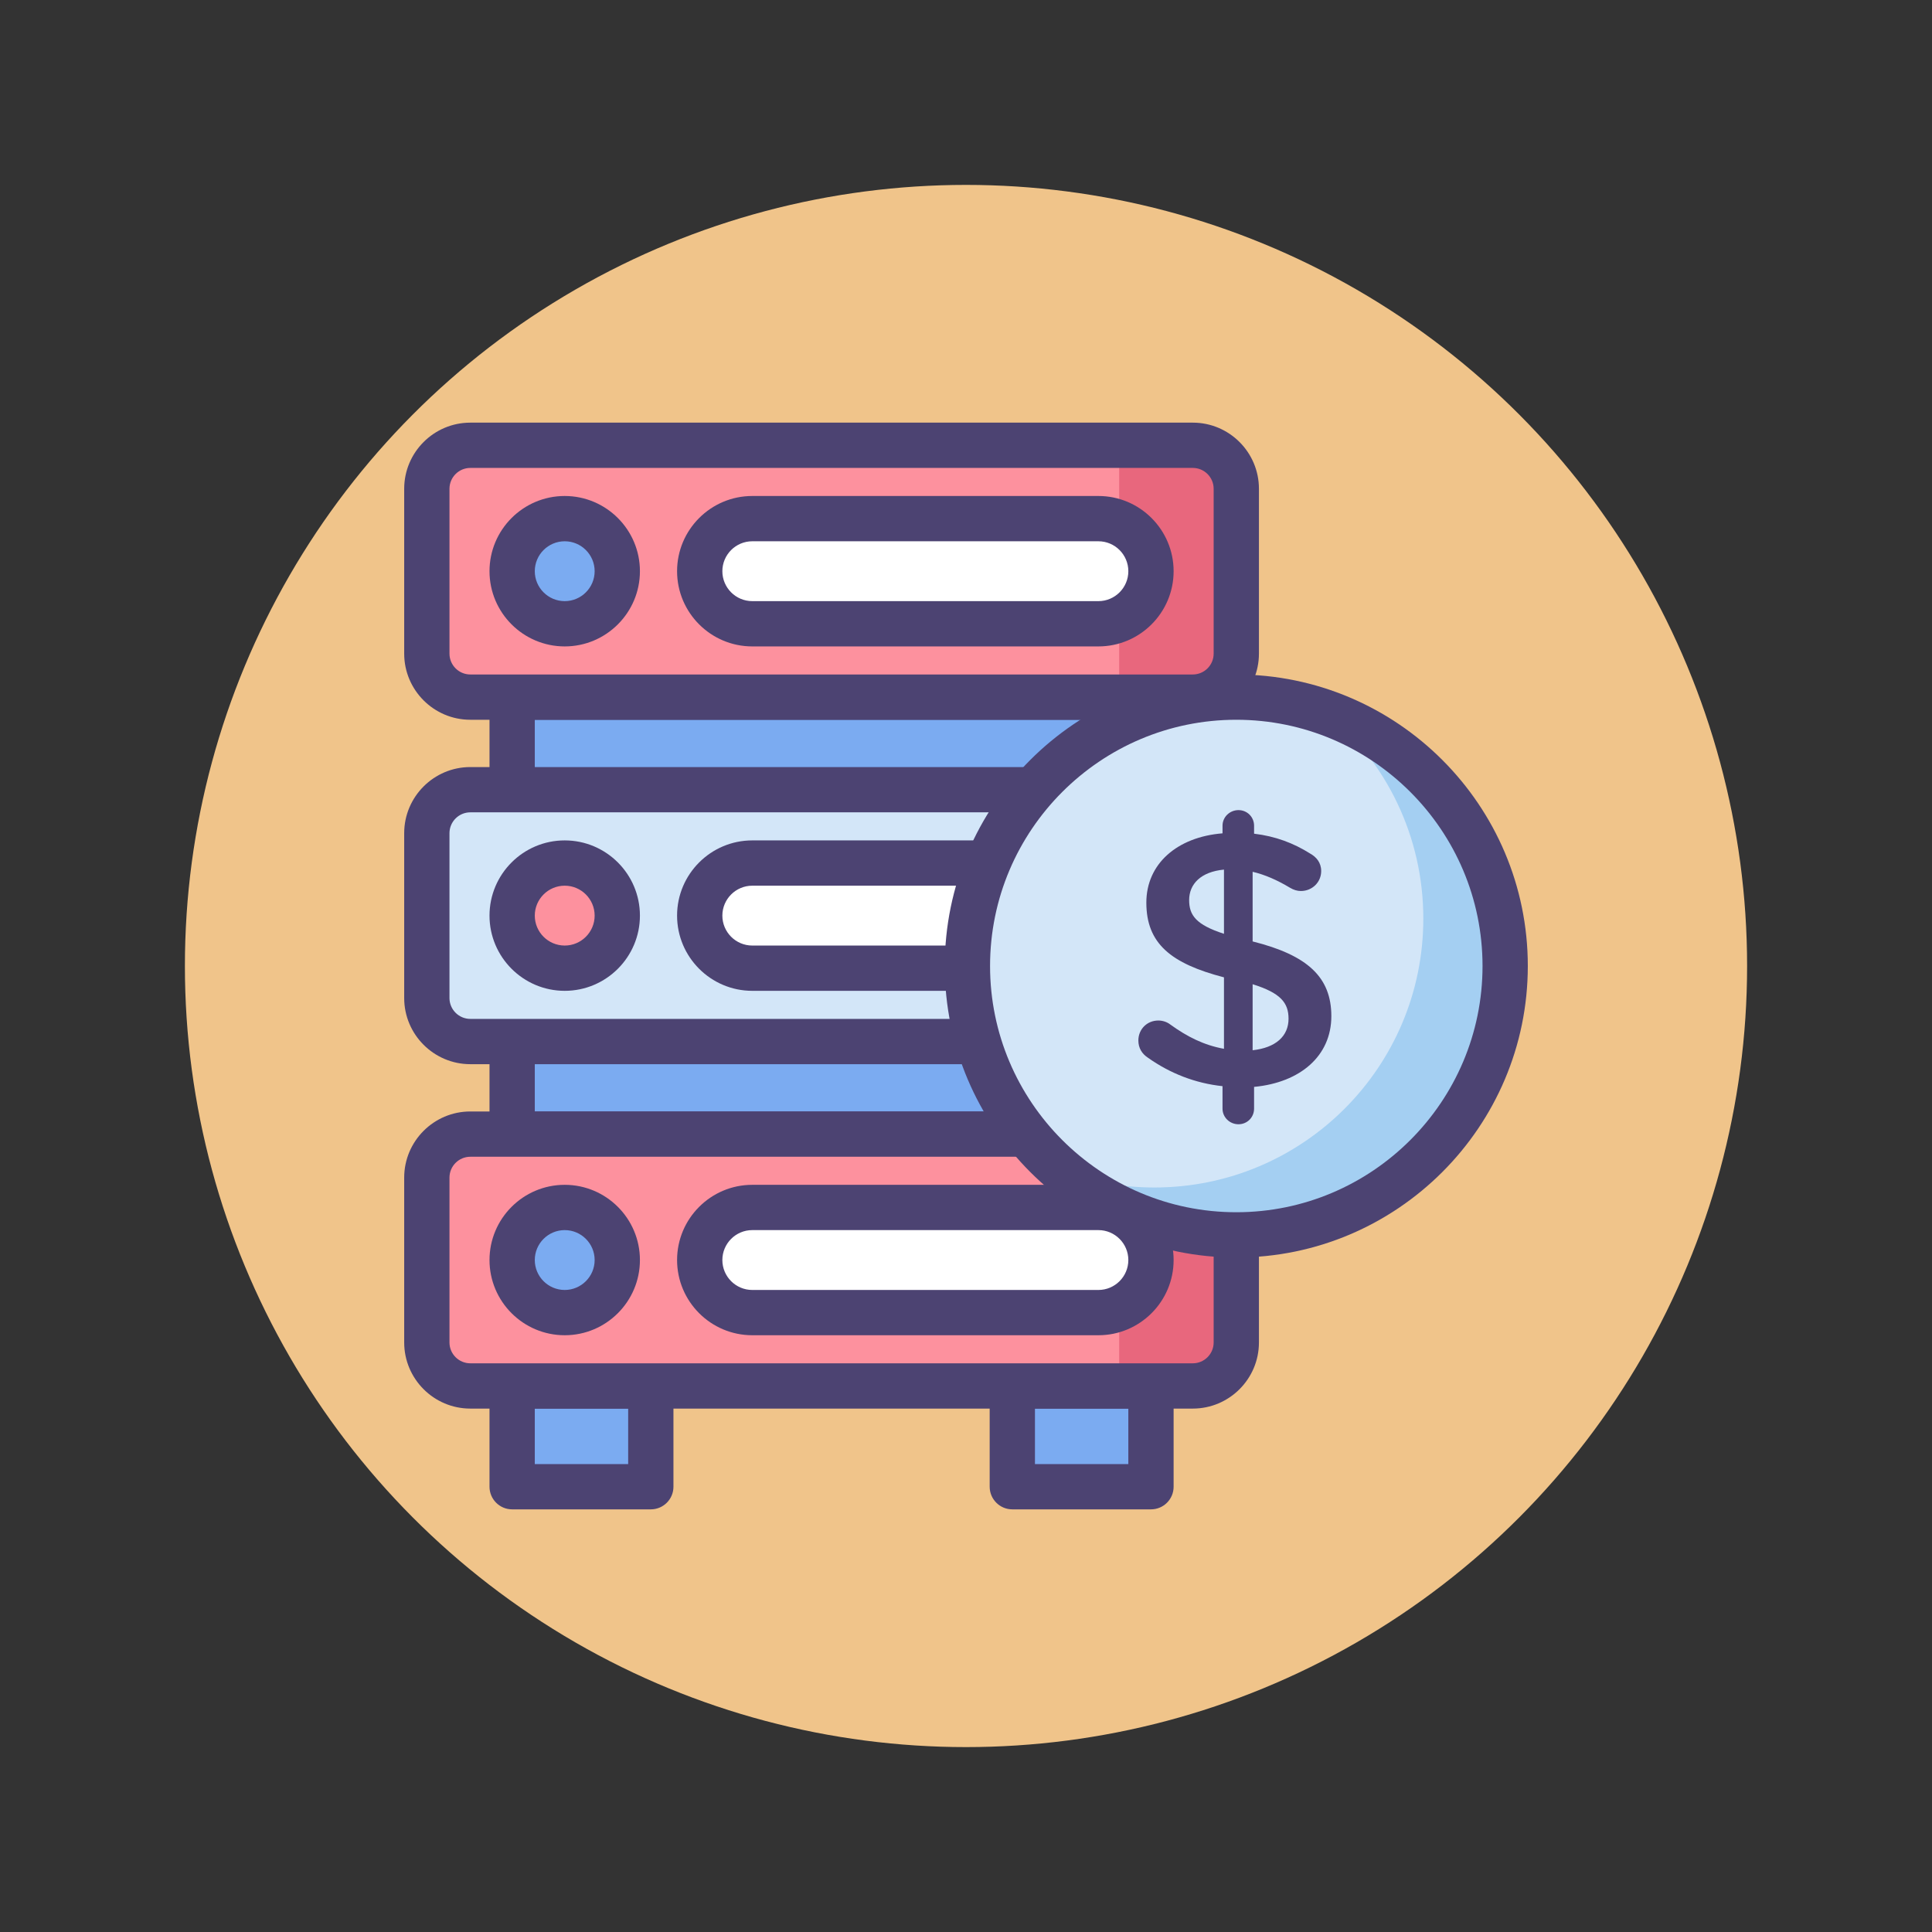 <?xml version="1.0" encoding="utf-8"?>
<!-- Generator: Adobe Illustrator 22.1.0, SVG Export Plug-In . SVG Version: 6.00 Build 0)  -->
<svg version="1.1" id="Icon_Set" xmlns="http://www.w3.org/2000/svg" xmlns:xlink="http://www.w3.org/1999/xlink" x="0px" y="0px"
	 viewBox="0 0 512 512" style="enable-background:new 0 0 512 512;" xml:space="preserve">
<rect x="0" y="0" width="512" height="512" fill="#333333" stroke="none"/>
<style type="text/css">
	.st0{fill:#F0C48A;}
	.st1{fill:#D3E6F8;}
	.st2{fill:#4C4372;}
	.st3{fill:#FD919E;}
	.st4{fill:#E8677D;}
	.st5{fill:#FFFFFF;}
	.st6{fill:#A4CFF2;}
	.st7{fill:#7BABF1;}
</style>
<g id="Hosting_Services">
	<g>
		<g>
			<circle class="st0" cx="256" cy="256" r="207"/>
		</g>
	</g>
	<g>
		<g>
			<g>
				<rect x="135.725" y="184.745" class="st7" width="169.296" height="115.806"/>
			</g>
			<g>
				<rect x="135.725" y="367.292" class="st7" width="36.746" height="26.704"/>
			</g>
			<g>
				<rect x="268.274" y="367.292" class="st7" width="36.746" height="26.704"/>
			</g>
			<g>
				<path class="st2" d="M305.021,306.551H135.725c-3.313,0-6-2.687-6-6V184.745c0-3.313,2.687-6,6-6h169.296c3.313,0,6,2.687,6,6
					v115.806C311.021,303.864,308.334,306.551,305.021,306.551z M141.725,294.551h157.296V190.745H141.725V294.551z"/>
			</g>
			<g>
				<path class="st2" d="M172.471,399.995h-36.747c-3.313,0-6-2.687-6-6v-26.704c0-3.313,2.687-6,6-6h36.747c3.313,0,6,2.687,6,6
					v26.704C178.471,397.309,175.785,399.995,172.471,399.995z M141.725,387.995h24.747v-14.704h-24.747V387.995z"/>
			</g>
			<g>
				<path class="st2" d="M305.021,399.995h-36.746c-3.313,0-6-2.687-6-6v-26.704c0-3.313,2.687-6,6-6h36.746c3.313,0,6,2.687,6,6
					v26.704C311.021,397.309,308.334,399.995,305.021,399.995z M274.274,387.995h24.746v-14.704h-24.746V387.995z"/>
			</g>
			<g>
				<g>
					<path class="st1" d="M316.103,276.018h-191.46c-6.367,0-11.528-5.161-11.528-11.528v-43.685
						c0-6.367,5.161-11.528,11.528-11.528h191.46c6.367,0,11.528,5.161,11.528,11.528v43.685
						C327.631,270.857,322.47,276.018,316.103,276.018z"/>
				</g>
				<g>
					<path class="st6" d="M316.103,209.278h-19.506v66.741h19.506c6.367,0,11.528-5.161,11.528-11.528v-43.685
						C327.631,214.439,322.47,209.278,316.103,209.278z"/>
				</g>
				<g>
					<path class="st2" d="M316.103,282.019h-191.46c-9.665,0-17.528-7.863-17.528-17.528v-43.685
						c0-9.665,7.863-17.528,17.528-17.528h191.46c9.665,0,17.528,7.863,17.528,17.528v43.685
						C333.631,274.155,325.768,282.019,316.103,282.019z M124.643,215.277c-3.048,0-5.528,2.48-5.528,5.528v43.685
						c0,3.048,2.48,5.528,5.528,5.528h191.46c3.048,0,5.528-2.48,5.528-5.528v-43.685c0-3.048-2.48-5.528-5.528-5.528H124.643z"/>
				</g>
				<g>
					<circle class="st3" cx="149.656" cy="242.648" r="13.931"/>
				</g>
				<g>
					<path class="st5" d="M291.089,228.717h-91.725c-7.694,0-13.931,6.237-13.931,13.931v0c0,7.694,6.237,13.931,13.931,13.931
						h91.725c7.694,0,13.931-6.237,13.931-13.931v0C305.021,234.954,298.783,228.717,291.089,228.717z"/>
				</g>
				<g>
					<path class="st2" d="M291.089,262.579h-91.725c-10.99,0-19.931-8.94-19.931-19.931s8.941-19.932,19.931-19.932h91.725
						c10.99,0,19.932,8.941,19.932,19.932S302.079,262.579,291.089,262.579z M199.364,234.717c-4.373,0-7.931,3.559-7.931,7.932
						s3.558,7.931,7.931,7.931h91.725c4.373,0,7.932-3.558,7.932-7.931s-3.559-7.932-7.932-7.932H199.364z"/>
				</g>
				<g>
					<path class="st2" d="M149.656,262.579c-10.99,0-19.932-8.94-19.932-19.931s8.941-19.932,19.932-19.932
						s19.931,8.941,19.931,19.932S160.646,262.579,149.656,262.579z M149.656,234.717c-4.374,0-7.932,3.559-7.932,7.932
						s3.558,7.931,7.932,7.931c4.373,0,7.931-3.558,7.931-7.931S154.029,234.717,149.656,234.717z"/>
				</g>
			</g>
			<g>
				<g>
					<path class="st3" d="M316.103,367.292h-191.46c-6.367,0-11.528-5.161-11.528-11.528v-43.685
						c0-6.367,5.161-11.528,11.528-11.528h191.46c6.367,0,11.528,5.161,11.528,11.528v43.685
						C327.631,362.13,322.47,367.292,316.103,367.292z"/>
				</g>
				<g>
					<path class="st4" d="M316.103,300.551h-19.506v66.741h19.506c6.367,0,11.528-5.161,11.528-11.528v-43.685
						C327.631,305.712,322.47,300.551,316.103,300.551z"/>
				</g>
				<g>
					<path class="st2" d="M316.103,373.291h-191.46c-9.665,0-17.528-7.862-17.528-17.527v-43.685
						c0-9.665,7.863-17.528,17.528-17.528h191.46c9.665,0,17.528,7.863,17.528,17.528v43.685
						C333.631,365.429,325.768,373.291,316.103,373.291z M124.643,306.551c-3.048,0-5.528,2.48-5.528,5.528v43.685
						c0,3.048,2.48,5.527,5.528,5.527h191.46c3.048,0,5.528-2.479,5.528-5.527v-43.685c0-3.048-2.48-5.528-5.528-5.528H124.643z"/>
				</g>
				<g>
					<circle class="st7" cx="149.656" cy="333.921" r="13.931"/>
				</g>
				<g>
					<path class="st5" d="M291.089,319.99h-91.725c-7.694,0-13.931,6.237-13.931,13.931v0c0,7.694,6.237,13.931,13.931,13.931
						h91.725c7.694,0,13.931-6.237,13.931-13.931v0C305.021,326.227,298.783,319.99,291.089,319.99z"/>
				</g>
				<g>
					<path class="st2" d="M291.089,353.853h-91.725c-10.99,0-19.931-8.941-19.931-19.932s8.941-19.931,19.931-19.931h91.725
						c10.99,0,19.932,8.94,19.932,19.931S302.079,353.853,291.089,353.853z M199.364,325.99c-4.373,0-7.931,3.558-7.931,7.931
						c0,4.374,3.558,7.932,7.931,7.932h91.725c4.373,0,7.932-3.558,7.932-7.932c0-4.373-3.559-7.931-7.932-7.931H199.364z"/>
				</g>
				<g>
					<path class="st2" d="M149.656,353.853c-10.99,0-19.932-8.941-19.932-19.932s8.941-19.931,19.932-19.931
						s19.931,8.94,19.931,19.931S160.646,353.853,149.656,353.853z M149.656,325.99c-4.374,0-7.932,3.558-7.932,7.931
						s3.558,7.932,7.932,7.932c4.373,0,7.931-3.559,7.931-7.932S154.029,325.99,149.656,325.99z"/>
				</g>
			</g>
			<g>
				<g>
					<path class="st3" d="M316.103,184.745h-191.46c-6.367,0-11.528-5.161-11.528-11.528v-43.685
						c0-6.367,5.161-11.528,11.528-11.528h191.46c6.367,0,11.528,5.161,11.528,11.528v43.685
						C327.631,179.584,322.47,184.745,316.103,184.745z"/>
				</g>
				<g>
					<path class="st4" d="M316.103,118.005h-19.506v66.741h19.506c6.367,0,11.528-5.161,11.528-11.528v-43.685
						C327.631,123.166,322.47,118.005,316.103,118.005z"/>
				</g>
				<g>
					<path class="st2" d="M316.103,190.745h-191.46c-9.665,0-17.528-7.862-17.528-17.527v-43.685
						c0-9.665,7.863-17.528,17.528-17.528h191.46c9.665,0,17.528,7.863,17.528,17.528v43.685
						C333.631,182.883,325.768,190.745,316.103,190.745z M124.643,124.005c-3.048,0-5.528,2.48-5.528,5.528v43.685
						c0,3.048,2.48,5.527,5.528,5.527h191.46c3.048,0,5.528-2.479,5.528-5.527v-43.685c0-3.048-2.48-5.528-5.528-5.528H124.643z"/>
				</g>
				<g>
					<circle class="st7" cx="149.656" cy="151.375" r="13.931"/>
				</g>
				<g>
					<path class="st5" d="M291.089,137.444h-91.725c-7.694,0-13.931,6.237-13.931,13.931v0c0,7.694,6.237,13.931,13.931,13.931
						h91.725c7.694,0,13.931-6.237,13.931-13.931v0C305.021,143.681,298.783,137.444,291.089,137.444z"/>
				</g>
				<g>
					<path class="st2" d="M291.089,171.307h-91.725c-10.99,0-19.931-8.941-19.931-19.932s8.941-19.932,19.931-19.932h91.725
						c10.99,0,19.932,8.941,19.932,19.932S302.079,171.307,291.089,171.307z M199.364,143.443c-4.373,0-7.931,3.559-7.931,7.932
						s3.558,7.932,7.931,7.932h91.725c4.373,0,7.932-3.559,7.932-7.932s-3.559-7.932-7.932-7.932H199.364z"/>
				</g>
				<g>
					<path class="st2" d="M149.656,171.307c-10.99,0-19.932-8.941-19.932-19.932s8.941-19.932,19.932-19.932
						s19.931,8.941,19.931,19.932S160.646,171.307,149.656,171.307z M149.656,143.443c-4.374,0-7.932,3.559-7.932,7.932
						s3.558,7.932,7.932,7.932c4.373,0,7.931-3.559,7.931-7.932S154.029,143.443,149.656,143.443z"/>
				</g>
			</g>
		</g>
		<g>
			<g>
				<circle class="st1" cx="327.631" cy="256" r="71.255"/>
			</g>
			<g>
				<path class="st6" d="M351.866,188.98c15.485,13.07,25.329,32.613,25.329,54.462c0,39.353-31.902,71.255-71.255,71.255
					c-8.51,0-16.669-1.497-24.235-4.234c12.404,10.47,28.423,16.791,45.925,16.791c39.353,0,71.255-31.902,71.255-71.255
					C398.886,225.157,379.287,198.897,351.866,188.98z"/>
			</g>
			<g>
				<path class="st2" d="M327.631,333.255c-42.599,0-77.255-34.656-77.255-77.255s34.656-77.255,77.255-77.255
					s77.255,34.656,77.255,77.255S370.229,333.255,327.631,333.255z M327.631,190.745c-35.981,0-65.255,29.273-65.255,65.255
					s29.273,65.255,65.255,65.255s65.255-29.273,65.255-65.255S363.612,190.745,327.631,190.745z"/>
			</g>
			<g>
				<path class="st2" d="M328.21,214.688c2.308,0,4.134,1.827,4.134,4.134v2.115c5.672,0.673,10.479,2.499,14.9,5.287
					c1.538,0.865,2.884,2.307,2.884,4.614c0,2.979-2.403,5.287-5.383,5.287c-0.962,0-1.923-0.289-2.884-0.865
					c-3.365-2.019-6.634-3.461-9.902-4.229v18.457c14.612,3.652,20.86,9.517,20.86,19.803c0,10.574-8.267,17.592-20.476,18.745
					v5.768c0,2.308-1.826,4.134-4.134,4.134c-2.307,0-4.229-1.826-4.229-4.134v-5.96c-7.21-0.769-13.843-3.364-19.707-7.498
					c-1.634-1.058-2.595-2.596-2.595-4.614c0-2.98,2.307-5.287,5.287-5.287c1.153,0,2.307,0.385,3.172,1.058
					c4.519,3.269,8.94,5.479,14.228,6.44v-18.938c-14.035-3.653-20.572-8.94-20.572-19.803c0-10.286,8.172-17.399,20.188-18.361
					v-2.019C323.98,216.516,325.903,214.688,328.21,214.688z M324.365,247.469v-17.015c-6.152,0.577-9.229,3.845-9.229,8.075
					C315.137,242.566,316.963,245.065,324.365,247.469z M331.959,260.831v17.496c6.152-0.673,9.518-3.749,9.518-8.363
					C341.477,265.734,339.361,263.139,331.959,260.831z"/>
			</g>
		</g>
	</g>
</g>
</svg>

